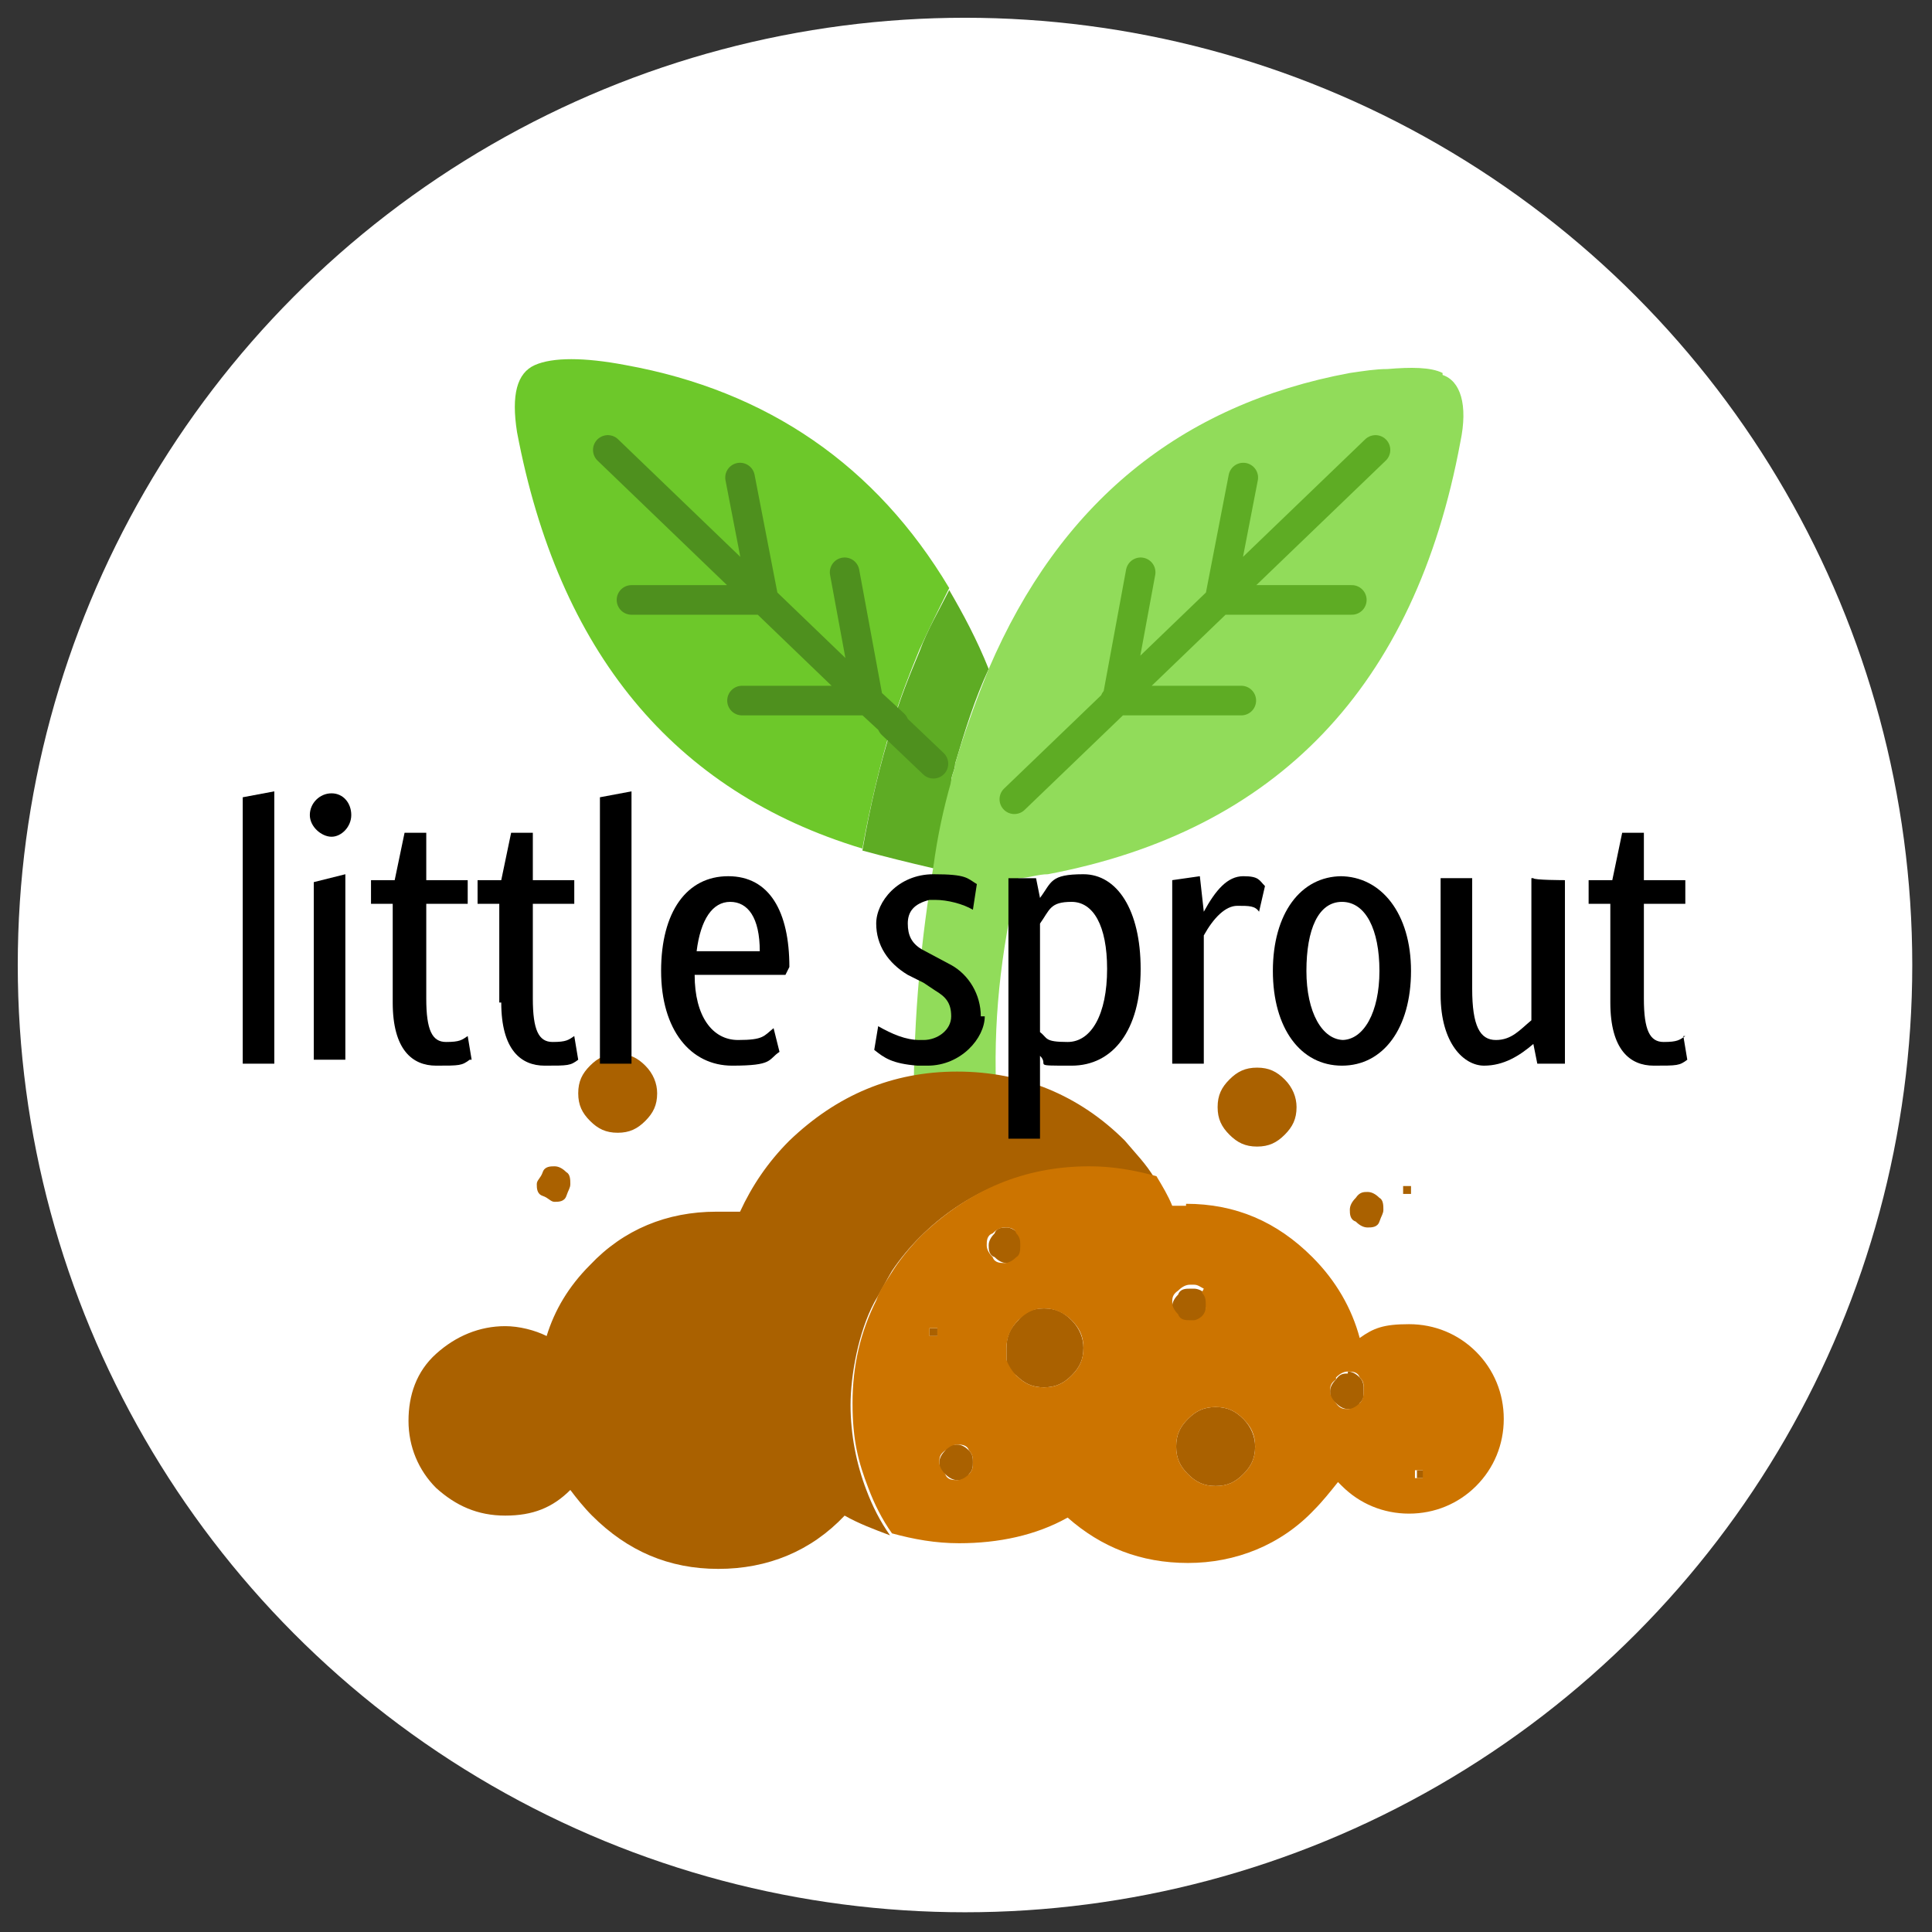 <?xml version="1.0" encoding="UTF-8"?>
<svg id="Layer_1" xmlns="http://www.w3.org/2000/svg" version="1.1" viewBox="0 0 97.9 97.9">
  <rect x="0" y="0" width="97.9" height="97.9" fill="#333333" stroke="none"/>
  <!-- Generator: Adobe Illustrator 29.2.1, SVG Export Plug-In . SVG Version: 2.1.0 Build 116)  -->
  <defs>
    <style>
      .st0 {
        fill: #aa6100;
      }

      .st1 {
        fill: #fff;
      }

      .st2 {
        fill: #6dc82a;
      }

      .st3 {
        fill: #5eac24;
      }

      .st4 {
        fill: #91dc5a;
      }

      .st5 {
        stroke: #5eac24;
      }

      .st5, .st6 {
        fill: none;
        stroke-linecap: round;
        stroke-linejoin: round;
        stroke-width: 1.5px;
      }

      .st7 {
        fill: #cc7400;
      }

      .st6 {
        stroke: #4e901e;
      }
    </style>
  </defs>
  <circle class="st1" cx="48.9" cy="48.9" r="48"/>
  <g id="Symbol_2_0_Layer0_0_FILL">
    <path class="st2" d="M45.2,36.7c.4-1.3.9-2.6,1.4-3.8.5-1.1,1-2.1,1.5-3.1-3.7-6.2-9.2-10-16.4-11.3-2.1-.4-3.7-.4-4.6,0-.9.4-1.2,1.5-.9,3.4,2.1,11.1,7.9,18.2,17.5,21.1,0,0,0,0,0,0,.4-2.2.9-4.3,1.5-6.3l-1.3-1.2h-6.4,6.4l-5.3-5.1h-6.7,6.7l-7.9-7.6,7.9,7.6-1.2-6.2,1.2,6.2,5.3,5.1-1.2-6.5,1.2,6.5,1.3,1.2h0Z"/>
    <path class="st3" d="M48.2,39.6c0-.3.2-.6.2-.9.5-1.7,1-3.3,1.7-4.8-.6-1.5-1.3-2.8-2-4-.5,1-1.1,2-1.5,3.1-.5,1.2-1,2.4-1.4,3.8l2.1,2-2.1-2c-.6,1.9-1.1,4-1.5,6.3,0,0,0,0,0,0,1.1.3,2.3.6,3.6.9.3-1.5.6-3,.9-4.3Z"/>
    <path class="st4" d="M73.1,18.9c-.6-.3-1.6-.3-2.8-.2-.6,0-1.2.1-1.9.2-8.6,1.6-14.7,6.6-18.3,15-.6,1.5-1.2,3.1-1.7,4.8,0,.3-.2.6-.2.9-.4,1.4-.7,2.8-.9,4.3-.6,3.5-1,7.5-1,11.8h4.2c-.2-3.8.2-7.5,1.1-11.2.5,0,1-.2,1.5-.2,11.6-2.2,18.6-9.5,20.9-21.9.4-1.9,0-3.1-.9-3.4M56.5,35.5h6.4-6.4l-5.2,5,5.2-5,1.2-6.5-1.2,6.5,5.3-5.1,1.2-6.2-1.2,6.2,7.9-7.6-7.9,7.6h6.7-6.7s-5.3,5.1-5.3,5.1Z"/>
  </g>
  <path id="Symbol_2_0_Layer0_0_1_STROKES" class="st6" d="M47.3,38.7l-2.1-2M37.6,35.5h6.4l-5.3-5.1h-6.7M30.8,22.8l7.9,7.6-1.2-6.2M42.8,29l1.2,6.5,1.3,1.2"/>
  <path id="Symbol_2_0_Layer0_0_2_STROKES" class="st5" d="M68.5,30.4h-6.7l-5.3,5.1h6.4M51.4,40.5l5.2-5,1.2-6.5M63,24.2l-1.2,6.2,7.9-7.6"/>
  <g id="Symbol_3_0_Layer0_0_FILL">
    <path class="st0" d="M28.9,60c0-.2,0-.5-.2-.6-.2-.2-.4-.3-.6-.3s-.5,0-.6.3-.3.4-.3.6,0,.5.3.6.4.3.6.3.5,0,.6-.3.2-.4.2-.6M33.3,55.4c0-.5-.2-1-.6-1.4s-.8-.6-1.4-.6-1,.2-1.4.6-.6.8-.6,1.4.2,1,.6,1.4.8.6,1.4.6,1-.2,1.4-.6c.4-.4.6-.8.6-1.4M55.1,59.2c1.2,0,2.3.2,3.4.5-.4-.7-1-1.3-1.5-1.9-2.3-2.3-5.2-3.5-8.5-3.5s-6.1,1.2-8.5,3.5c-1.1,1.1-1.9,2.3-2.5,3.6-.4,0-.8,0-1.2,0-2.5,0-4.7.9-6.4,2.7-1.1,1.1-1.8,2.3-2.2,3.6-.6-.3-1.4-.5-2.1-.5-1.3,0-2.5.5-3.5,1.4-1,.9-1.4,2.1-1.4,3.4s.5,2.5,1.4,3.4c1,.9,2.1,1.4,3.5,1.4s2.4-.4,3.3-1.3c.3.4.7.9,1.1,1.3,1.8,1.8,3.9,2.7,6.4,2.7s4.7-.9,6.4-2.7c.7.4,1.5.7,2.3,1-.5-.7-.9-1.5-1.2-2.3-.5-1.3-.8-2.8-.8-4.3s.4-3.7,1.2-5.2c.3-.5.6-1.1.9-1.6.4-.6.9-1.2,1.4-1.7,2.3-2.3,5.2-3.5,8.5-3.5M54.9,68.3c0-.5-.2-1-.6-1.4s-.8-.6-1.4-.6-1,.2-1.3.6c0,0,0,0,0,0-.4.4-.6.8-.6,1.4s0,.4,0,.6c0,.3.2.6.5.8.4.4.8.6,1.4.6s1-.2,1.4-.6c.4-.4.6-.8.6-1.4M49.3,74.1c0-.2,0-.4-.2-.6-.2-.2-.4-.3-.6-.3s-.5,0-.6.3c-.2.2-.3.4-.3.6s0,.4.3.6c.2.2.4.3.6.3s.5,0,.6-.3c.2-.2.2-.4.2-.6M47.5,67.5c0,0,0-.2,0-.2s-.1,0-.2,0-.2,0-.2,0c0,0,0,.1,0,.2s0,.2,0,.2.1,0,.2,0,.2,0,.2,0c0,0,0-.1,0-.2M51.8,63.1c0-.2,0-.5-.2-.6-.2-.2-.4-.3-.6-.3s-.5,0-.6.3c-.2.2-.3.4-.3.6s0,.5.3.6c.2.2.4.3.6.3s.5,0,.6-.3c.2-.2.2-.4.2-.6M72.2,74.7c0,0,0-.2,0-.2s-.1,0-.2,0-.2,0-.2,0,0,.1,0,.2,0,.2,0,.2.1,0,.2,0,.2,0,.2,0,0-.1,0-.2M63.6,73.3c0-.5-.2-1-.6-1.4s-.8-.6-1.4-.6-1,.2-1.4.6-.6.8-.6,1.4.2,1,.6,1.4.8.6,1.4.6,1-.2,1.4-.6c.4-.4.6-.8.6-1.4M61.2,66.1c0-.2,0-.4-.2-.6-.1-.1-.3-.2-.5-.2,0,0-.1,0-.2,0-.2,0-.5,0-.6.3-.2.2-.3.4-.3.6s0,.4.3.6c.2.2.4.3.6.3s.1,0,.2,0c.2,0,.3-.1.4-.2.2-.2.2-.4.2-.6M68.3,69.6c-.2,0-.4,0-.6.3-.2.2-.3.4-.3.6s0,.4.3.6c.2.2.4.3.6.3s.5,0,.6-.3c.2-.2.2-.3.2-.6h0c0-.3,0-.5-.2-.7-.2-.2-.4-.3-.6-.3M65.7,56.1c0-.5-.2-1-.6-1.4s-.8-.6-1.4-.6-1,.2-1.4.6-.6.8-.6,1.4.2,1,.6,1.4.8.6,1.4.6,1-.2,1.4-.6c.4-.4.6-.8.6-1.4M70.1,61.3c0-.2,0-.5-.2-.6-.2-.2-.4-.3-.6-.3s-.4,0-.6.3c-.2.2-.3.4-.3.6s0,.5.3.6c.2.2.4.3.6.3s.5,0,.6-.3.2-.4.2-.6M71.5,60.5c0,0,0-.1,0-.2s0-.2,0-.2-.1,0-.2,0-.2,0-.2,0,0,.1,0,.2,0,.2,0,.2c0,0,.1,0,.2,0s.2,0,.2,0Z"/>
    <path class="st7" d="M60.1,61.1c-.2,0-.5,0-.7,0-.2-.5-.5-1-.8-1.5-1.1-.3-2.2-.5-3.4-.5-3.3,0-6.1,1.2-8.5,3.5-.5.5-1,1.1-1.4,1.7-.3.5-.7,1-.9,1.6-.8,1.6-1.2,3.3-1.2,5.2s.3,3,.8,4.3c.3.8.7,1.6,1.2,2.3,1.1.3,2.2.5,3.4.5,2,0,3.9-.4,5.5-1.3,1.7,1.5,3.7,2.3,6.1,2.3s4.7-.9,6.4-2.7c.4-.4.8-.9,1.2-1.4,0,0,.2.2.2.2.9.9,2.1,1.4,3.4,1.4s2.5-.5,3.4-1.4c.9-.9,1.4-2.1,1.4-3.4s-.5-2.5-1.4-3.4c-.9-.9-2.1-1.4-3.4-1.4s-1.8.2-2.5.7c-.4-1.5-1.2-2.9-2.4-4.1-1.8-1.8-3.9-2.7-6.4-2.7M67.7,69.8c.2-.2.4-.3.6-.3s.5,0,.6.3c.2.2.2.3.2.6h0c0,.3,0,.5-.2.7s-.4.3-.6.3-.4,0-.6-.3c-.2-.2-.3-.4-.3-.6s0-.4.3-.6M60.9,65.5c.2.2.2.4.2.6s0,.4-.2.6c-.1.1-.3.2-.4.2,0,0-.1,0-.2,0-.2,0-.5,0-.6-.3-.2-.2-.3-.4-.3-.6s0-.4.3-.6c.2-.2.4-.3.6-.3s.1,0,.2,0c.2,0,.3.1.5.2M63,71.9c.4.4.6.8.6,1.4s-.2,1-.6,1.4-.8.6-1.4.6-1-.2-1.4-.6-.6-.8-.6-1.4.2-1,.6-1.4.8-.6,1.4-.6,1,.2,1.4.6M72.1,74.5c0,0,0,.1,0,.2s0,.2,0,.2-.1,0-.2,0-.2,0-.2,0,0-.1,0-.2,0-.2,0-.2.1,0,.2,0,.2,0,.2,0M51.5,62.5c.2.2.2.4.2.6s0,.5-.2.6c-.2.2-.4.3-.6.3s-.5,0-.6-.3c-.2-.2-.3-.4-.3-.6s0-.5.3-.6c.2-.2.4-.3.6-.3s.5,0,.6.3M47.5,67.3c0,0,0,.1,0,.2s0,.2,0,.2-.1,0-.2,0-.2,0-.2,0c0,0,0-.1,0-.2s0-.2,0-.2.1,0,.2,0,.2,0,.2,0M49.1,73.5c.2.2.2.4.2.6s0,.4-.2.6c-.2.2-.4.3-.6.3s-.5,0-.6-.3c-.2-.2-.3-.4-.3-.6s0-.4.3-.6c.2-.2.4-.3.6-.3s.5,0,.6.3M54.3,66.9c.4.4.6.8.6,1.4s-.2,1-.6,1.4-.8.6-1.4.6-1-.2-1.4-.6c-.2-.2-.4-.5-.5-.8,0-.2,0-.4,0-.6,0-.5.2-1,.6-1.4,0,0,0,0,0,0,.4-.4.8-.6,1.3-.6s1,.2,1.4.6Z"/>
  </g>
  <g>
    <polygon points="12.3 40.5 12.3 53.9 13.9 53.9 13.9 40.1 12.3 40.4 12.3 40.5"/>
    <polygon points="15.9 53.7 17.5 53.7 17.5 44.3 15.9 44.7 15.9 53.7"/>
    <path d="M16.8,40.2c-.6,0-1.1.5-1.1,1.1s.6,1.1,1.1,1.1,1-.5,1-1.1-.4-1.1-1-1.1Z"/>
    <path d="M23.9,53.7h0l-.2-1.2c-.3.2-.4.3-1.1.3s-1-.6-1-2.2v-4.8h2.1v-1.2h-2.1v-2.4h-1.1l-.5,2.4h-1.2v1.2h1.1v5c0,2.4,1,3.2,2.2,3.2s1.3,0,1.7-.3h.1Z"/>
    <path d="M25.4,50.8c0,2.4,1,3.2,2.2,3.2s1.3,0,1.7-.3h0l-.2-1.2c-.3.2-.4.3-1.1.3s-1-.6-1-2.2v-4.8h2.1v-1.2h-2.1v-2.4h-1.1l-.5,2.4h-1.2v1.2h1.1v5h.1Z"/>
    <polygon points="30.4 40.4 30.4 40.5 30.4 53.5 30.4 53.9 32 53.9 32 53.4 32 40.1 30.4 40.4"/>
    <path d="M36.9,44.4c-2.1,0-3.4,1.8-3.4,4.8s1.5,4.8,3.6,4.8,1.8-.3,2.4-.7l-.3-1.2c-.5.4-.5.6-1.8.6s-2.2-1.2-2.2-3.3h4.6l.2-.4c0-2.8-1-4.6-3.1-4.6ZM35.3,48.2c.2-1.6.8-2.5,1.7-2.5s1.5.8,1.5,2.5h-3.2Z"/>
    <path d="M49.7,51.5c0-1.1-.6-2.1-1.5-2.6l-1.5-.8h0c-.5-.3-.7-.7-.7-1.3s.3-1,1.1-1.2h.3c.6,0,1.4.2,1.9.5l.2-1.3c-.5-.3-.5-.5-2.2-.5h0c-1.8,0-2.9,1.4-2.9,2.5s.6,2,1.6,2.6l.8.4.6.4c.5.3.8.6.8,1.3s-.7,1.2-1.4,1.2-.2,0-.2,0c-.7,0-1.4-.3-2.1-.7l-.2,1.2c.5.4.9.7,2.2.8h.5c1.7,0,2.9-1.4,2.9-2.5Z"/>
    <path d="M51.1,46.5v11.2h1.6v-4.2c.5.5-.5.5,1.6.5s3.5-1.8,3.5-4.9h0c0-3-1.2-4.8-2.9-4.8s-1.6.4-2.2,1.2l-.2-1h-1.4s0,2,0,2ZM52.7,46.8c.5-.7.5-1.1,1.6-1.1s1.8,1.2,1.8,3.4h0c0,2.3-.8,3.7-2,3.7s-1-.2-1.4-.5c0,0,0-5.5,0-5.5Z"/>
    <path d="M63.8,46.2l.3-1.3c-.3-.3-.3-.5-1.1-.5s-1.4.7-2,1.8l-.2-1.8-1.4.2v9.3h1.6v-6.5c.5-.9,1.1-1.5,1.7-1.5s.9,0,1.1.3Z"/>
    <path d="M68,44.4c-2.1,0-3.5,1.9-3.5,4.8h0c0,2.9,1.4,4.8,3.5,4.8s3.5-1.9,3.5-4.8-1.5-4.8-3.6-4.8ZM68.1,52.7c-1.1,0-1.9-1.4-1.9-3.5s.6-3.5,1.8-3.5,1.9,1.4,1.9,3.5h0c0,2.1-.8,3.5-1.9,3.5h0Z"/>
    <path d="M77.6,44.5v7.2c-.6.5-1,1-1.8,1s-1.2-.7-1.2-2.6v-5.6h-1.6v5.9c0,2.5,1.2,3.6,2.2,3.6s1.8-.5,2.5-1.1l.2,1h1.4v-9.3h0c0,0-1.6,0-1.6-.1Z"/>
    <path d="M85.4,52.5c-.3.2-.4.3-1.1.3s-1-.6-1-2.2v-4.8h2.1v-1.2h-2.1v-2.4h-1.1l-.5,2.4h-1.2v1.2h1.1v5c0,2.4,1,3.2,2.2,3.2s1.3,0,1.7-.3h0l-.2-1.2Z"/>
  </g>
</svg>